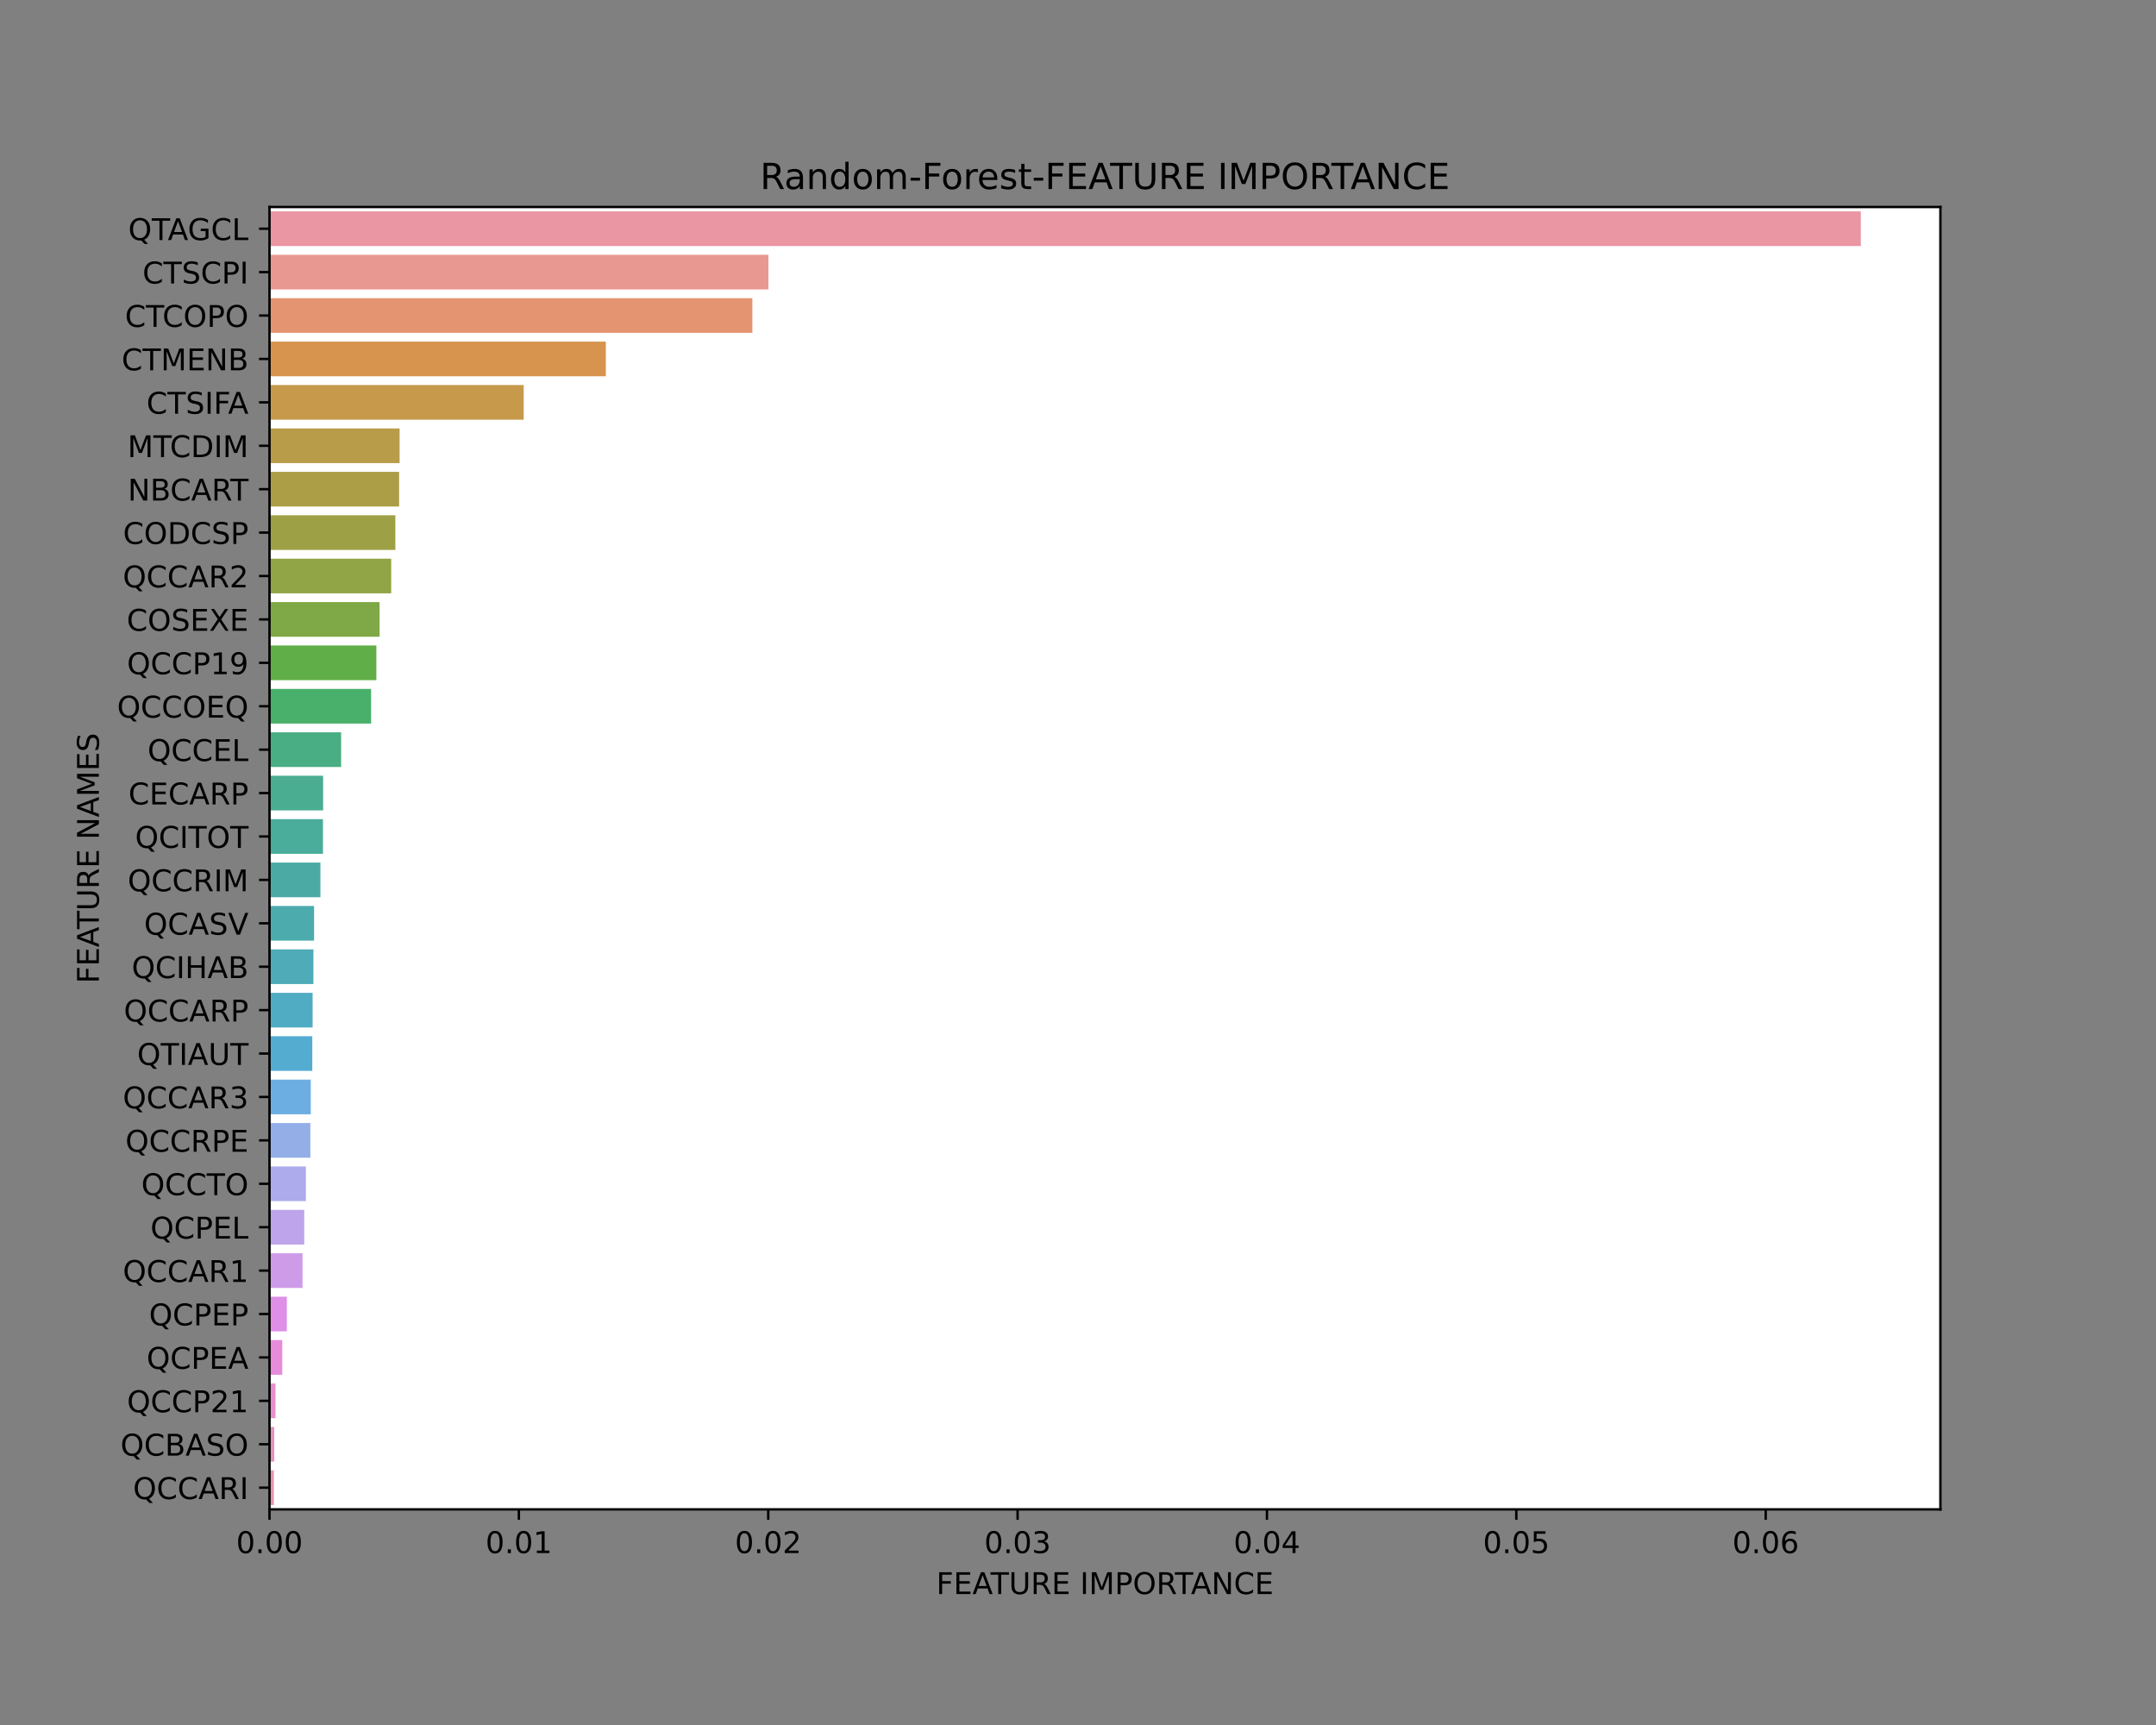 <?xml version="1.0" encoding="utf-8" standalone="no"?>
<!DOCTYPE svg PUBLIC "-//W3C//DTD SVG 1.1//EN"
  "http://www.w3.org/Graphics/SVG/1.1/DTD/svg11.dtd">
<!-- Created with matplotlib (https://matplotlib.org/) -->
<svg height="576pt" version="1.1" viewBox="0 0 720 576" width="720pt" xmlns="http://www.w3.org/2000/svg" xmlns:xlink="http://www.w3.org/1999/xlink">
 <rect x="0" y="0" width="720" height="576" fill="#808080" stroke="none"/>
 <defs>
  <style type="text/css">*{stroke-linecap:butt;stroke-linejoin:round;}</style>
 </defs>
 <g id="figure_1">
  <g id="patch_1">
   <path d="M 0 576 
L 720 576 
L 720 0 
L 0 0 
z
" style="fill:none;"/>
  </g>
  <g id="axes_1">
   <g id="patch_2">
    <path d="M 90 504 
L 648 504 
L 648 69.12 
L 90 69.12 
z
" style="fill:#ffffff;"/>
   </g>
   <g id="patch_3">
    <path clip-path="url(#pe6dbef7bce)" d="M 90 70.57 
L 621.429 70.57 
L 621.429 82.166 
L 90 82.166 
z
" style="fill:#ea96a3;"/>
   </g>
   <g id="patch_4">
    <path clip-path="url(#pe6dbef7bce)" d="M 90 85.066 
L 256.626 85.066 
L 256.626 96.662 
L 90 96.662 
z
" style="fill:#e99791;"/>
   </g>
   <g id="patch_5">
    <path clip-path="url(#pe6dbef7bce)" d="M 90 99.562 
L 251.256 99.562 
L 251.256 111.158 
L 90 111.158 
z
" style="fill:#e59471;"/>
   </g>
   <g id="patch_6">
    <path clip-path="url(#pe6dbef7bce)" d="M 90 114.058 
L 202.321 114.058 
L 202.321 125.654 
L 90 125.654 
z
" style="fill:#d7944e;"/>
   </g>
   <g id="patch_7">
    <path clip-path="url(#pe6dbef7bce)" d="M 90 128.554 
L 174.889 128.554 
L 174.889 140.15 
L 90 140.15 
z
" style="fill:#c6994b;"/>
   </g>
   <g id="patch_8">
    <path clip-path="url(#pe6dbef7bce)" d="M 90 143.05 
L 133.448 143.05 
L 133.448 154.646 
L 90 154.646 
z
" style="fill:#b89c49;"/>
   </g>
   <g id="patch_9">
    <path clip-path="url(#pe6dbef7bce)" d="M 90 157.546 
L 133.286 157.546 
L 133.286 169.142 
L 90 169.142 
z
" style="fill:#ab9e47;"/>
   </g>
   <g id="patch_10">
    <path clip-path="url(#pe6dbef7bce)" d="M 90 172.042 
L 132.028 172.042 
L 132.028 183.638 
L 90 183.638 
z
" style="fill:#9ea045;"/>
   </g>
   <g id="patch_11">
    <path clip-path="url(#pe6dbef7bce)" d="M 90 186.538 
L 130.639 186.538 
L 130.639 198.134 
L 90 198.134 
z
" style="fill:#91a446;"/>
   </g>
   <g id="patch_12">
    <path clip-path="url(#pe6dbef7bce)" d="M 90 201.034 
L 126.763 201.034 
L 126.763 212.63 
L 90 212.63 
z
" style="fill:#7fa946;"/>
   </g>
   <g id="patch_13">
    <path clip-path="url(#pe6dbef7bce)" d="M 90 215.53 
L 125.688 215.53 
L 125.688 227.126 
L 90 227.126 
z
" style="fill:#60ae47;"/>
   </g>
   <g id="patch_14">
    <path clip-path="url(#pe6dbef7bce)" d="M 90 230.026 
L 123.936 230.026 
L 123.936 241.622 
L 90 241.622 
z
" style="fill:#48b06a;"/>
   </g>
   <g id="patch_15">
    <path clip-path="url(#pe6dbef7bce)" d="M 90 244.522 
L 113.922 244.522 
L 113.922 256.118 
L 90 256.118 
z
" style="fill:#49ae83;"/>
   </g>
   <g id="patch_16">
    <path clip-path="url(#pe6dbef7bce)" d="M 90 259.018 
L 107.911 259.018 
L 107.911 270.614 
L 90 270.614 
z
" style="fill:#4aad91;"/>
   </g>
   <g id="patch_17">
    <path clip-path="url(#pe6dbef7bce)" d="M 90 273.514 
L 107.856 273.514 
L 107.856 285.11 
L 90 285.11 
z
" style="fill:#4aac9b;"/>
   </g>
   <g id="patch_18">
    <path clip-path="url(#pe6dbef7bce)" d="M 90 288.01 
L 107.002 288.01 
L 107.002 299.606 
L 90 299.606 
z
" style="fill:#4baba4;"/>
   </g>
   <g id="patch_19">
    <path clip-path="url(#pe6dbef7bce)" d="M 90 302.506 
L 104.892 302.506 
L 104.892 314.102 
L 90 314.102 
z
" style="fill:#4cabad;"/>
   </g>
   <g id="patch_20">
    <path clip-path="url(#pe6dbef7bce)" d="M 90 317.002 
L 104.663 317.002 
L 104.663 328.598 
L 90 328.598 
z
" style="fill:#4eabb7;"/>
   </g>
   <g id="patch_21">
    <path clip-path="url(#pe6dbef7bce)" d="M 90 331.498 
L 104.4 331.498 
L 104.4 343.094 
L 90 343.094 
z
" style="fill:#50acc3;"/>
   </g>
   <g id="patch_22">
    <path clip-path="url(#pe6dbef7bce)" d="M 90 345.994 
L 104.286 345.994 
L 104.286 357.59 
L 90 357.59 
z
" style="fill:#54acd1;"/>
   </g>
   <g id="patch_23">
    <path clip-path="url(#pe6dbef7bce)" d="M 90 360.49 
L 103.792 360.49 
L 103.792 372.086 
L 90 372.086 
z
" style="fill:#6daee2;"/>
   </g>
   <g id="patch_24">
    <path clip-path="url(#pe6dbef7bce)" d="M 90 374.986 
L 103.65 374.986 
L 103.65 386.582 
L 90 386.582 
z
" style="fill:#94aee8;"/>
   </g>
   <g id="patch_25">
    <path clip-path="url(#pe6dbef7bce)" d="M 90 389.482 
L 102.158 389.482 
L 102.158 401.078 
L 90 401.078 
z
" style="fill:#adabeb;"/>
   </g>
   <g id="patch_26">
    <path clip-path="url(#pe6dbef7bce)" d="M 90 403.978 
L 101.596 403.978 
L 101.596 415.574 
L 90 415.574 
z
" style="fill:#bea4ea;"/>
   </g>
   <g id="patch_27">
    <path clip-path="url(#pe6dbef7bce)" d="M 90 418.474 
L 101.03 418.474 
L 101.03 430.07 
L 90 430.07 
z
" style="fill:#ce9be9;"/>
   </g>
   <g id="patch_28">
    <path clip-path="url(#pe6dbef7bce)" d="M 90 432.97 
L 95.788 432.97 
L 95.788 444.566 
L 90 444.566 
z
" style="fill:#df8fe7;"/>
   </g>
   <g id="patch_29">
    <path clip-path="url(#pe6dbef7bce)" d="M 90 447.466 
L 94.266 447.466 
L 94.266 459.062 
L 90 459.062 
z
" style="fill:#e78bdb;"/>
   </g>
   <g id="patch_30">
    <path clip-path="url(#pe6dbef7bce)" d="M 90 461.962 
L 92.005 461.962 
L 92.005 473.558 
L 90 473.558 
z
" style="fill:#e88fcc;"/>
   </g>
   <g id="patch_31">
    <path clip-path="url(#pe6dbef7bce)" d="M 90 476.458 
L 91.59 476.458 
L 91.59 488.054 
L 90 488.054 
z
" style="fill:#e891bf;"/>
   </g>
   <g id="patch_32">
    <path clip-path="url(#pe6dbef7bce)" d="M 90 490.954 
L 91.458 490.954 
L 91.458 502.55 
L 90 502.55 
z
" style="fill:#e994b2;"/>
   </g>
   <g id="matplotlib.axis_1">
    <g id="xtick_1">
     <g id="line2d_1">
      <defs>
       <path d="M 0 0 
L 0 3.5 
" id="m259dae37c4" style="stroke:#000000;stroke-width:0.8;"/>
      </defs>
      <g>
       <use style="stroke:#000000;stroke-width:0.8;" x="90" xlink:href="#m259dae37c4" y="504"/>
      </g>
     </g>
     <g id="text_1">
      <!-- 0.00 -->
      <g transform="translate(78.867 518.598)scale(0.1 -0.1)">
       <defs>
        <path d="M 31.781 66.406 
Q 24.172 66.406 20.328 58.906 
Q 16.5 51.422 16.5 36.375 
Q 16.5 21.391 20.328 13.891 
Q 24.172 6.391 31.781 6.391 
Q 39.453 6.391 43.281 13.891 
Q 47.125 21.391 47.125 36.375 
Q 47.125 51.422 43.281 58.906 
Q 39.453 66.406 31.781 66.406 
z
M 31.781 74.219 
Q 44.047 74.219 50.516 64.516 
Q 56.984 54.828 56.984 36.375 
Q 56.984 17.969 50.516 8.266 
Q 44.047 -1.422 31.781 -1.422 
Q 19.531 -1.422 13.062 8.266 
Q 6.594 17.969 6.594 36.375 
Q 6.594 54.828 13.062 64.516 
Q 19.531 74.219 31.781 74.219 
z
" id="DejaVuSans-48"/>
        <path d="M 10.688 12.406 
L 21 12.406 
L 21 0 
L 10.688 0 
z
" id="DejaVuSans-46"/>
       </defs>
       <use xlink:href="#DejaVuSans-48"/>
       <use x="63.623" xlink:href="#DejaVuSans-46"/>
       <use x="95.41" xlink:href="#DejaVuSans-48"/>
       <use x="159.033" xlink:href="#DejaVuSans-48"/>
      </g>
     </g>
    </g>
    <g id="xtick_2">
     <g id="line2d_2">
      <g>
       <use style="stroke:#000000;stroke-width:0.8;" x="173.276" xlink:href="#m259dae37c4" y="504"/>
      </g>
     </g>
     <g id="text_2">
      <!-- 0.01 -->
      <g transform="translate(162.143 518.598)scale(0.1 -0.1)">
       <defs>
        <path d="M 12.406 8.297 
L 28.516 8.297 
L 28.516 63.922 
L 10.984 60.406 
L 10.984 69.391 
L 28.422 72.906 
L 38.281 72.906 
L 38.281 8.297 
L 54.391 8.297 
L 54.391 0 
L 12.406 0 
z
" id="DejaVuSans-49"/>
       </defs>
       <use xlink:href="#DejaVuSans-48"/>
       <use x="63.623" xlink:href="#DejaVuSans-46"/>
       <use x="95.41" xlink:href="#DejaVuSans-48"/>
       <use x="159.033" xlink:href="#DejaVuSans-49"/>
      </g>
     </g>
    </g>
    <g id="xtick_3">
     <g id="line2d_3">
      <g>
       <use style="stroke:#000000;stroke-width:0.8;" x="256.553" xlink:href="#m259dae37c4" y="504"/>
      </g>
     </g>
     <g id="text_3">
      <!-- 0.02 -->
      <g transform="translate(245.42 518.598)scale(0.1 -0.1)">
       <defs>
        <path d="M 19.188 8.297 
L 53.609 8.297 
L 53.609 0 
L 7.328 0 
L 7.328 8.297 
Q 12.938 14.109 22.625 23.891 
Q 32.328 33.688 34.812 36.531 
Q 39.547 41.844 41.422 45.531 
Q 43.312 49.219 43.312 52.781 
Q 43.312 58.594 39.234 62.25 
Q 35.156 65.922 28.609 65.922 
Q 23.969 65.922 18.812 64.312 
Q 13.672 62.703 7.812 59.422 
L 7.812 69.391 
Q 13.766 71.781 18.938 73 
Q 24.125 74.219 28.422 74.219 
Q 39.75 74.219 46.484 68.547 
Q 53.219 62.891 53.219 53.422 
Q 53.219 48.922 51.531 44.891 
Q 49.859 40.875 45.406 35.406 
Q 44.188 33.984 37.641 27.219 
Q 31.109 20.453 19.188 8.297 
z
" id="DejaVuSans-50"/>
       </defs>
       <use xlink:href="#DejaVuSans-48"/>
       <use x="63.623" xlink:href="#DejaVuSans-46"/>
       <use x="95.41" xlink:href="#DejaVuSans-48"/>
       <use x="159.033" xlink:href="#DejaVuSans-50"/>
      </g>
     </g>
    </g>
    <g id="xtick_4">
     <g id="line2d_4">
      <g>
       <use style="stroke:#000000;stroke-width:0.8;" x="339.829" xlink:href="#m259dae37c4" y="504"/>
      </g>
     </g>
     <g id="text_4">
      <!-- 0.03 -->
      <g transform="translate(328.696 518.598)scale(0.1 -0.1)">
       <defs>
        <path d="M 40.578 39.312 
Q 47.656 37.797 51.625 33 
Q 55.609 28.219 55.609 21.188 
Q 55.609 10.406 48.188 4.484 
Q 40.766 -1.422 27.094 -1.422 
Q 22.516 -1.422 17.656 -0.516 
Q 12.797 0.391 7.625 2.203 
L 7.625 11.719 
Q 11.719 9.328 16.594 8.109 
Q 21.484 6.891 26.812 6.891 
Q 36.078 6.891 40.938 10.547 
Q 45.797 14.203 45.797 21.188 
Q 45.797 27.641 41.281 31.266 
Q 36.766 34.906 28.719 34.906 
L 20.219 34.906 
L 20.219 43.016 
L 29.109 43.016 
Q 36.375 43.016 40.234 45.922 
Q 44.094 48.828 44.094 54.297 
Q 44.094 59.906 40.109 62.906 
Q 36.141 65.922 28.719 65.922 
Q 24.656 65.922 20.016 65.031 
Q 15.375 64.156 9.812 62.312 
L 9.812 71.094 
Q 15.438 72.656 20.344 73.438 
Q 25.25 74.219 29.594 74.219 
Q 40.828 74.219 47.359 69.109 
Q 53.906 64.016 53.906 55.328 
Q 53.906 49.266 50.438 45.094 
Q 46.969 40.922 40.578 39.312 
z
" id="DejaVuSans-51"/>
       </defs>
       <use xlink:href="#DejaVuSans-48"/>
       <use x="63.623" xlink:href="#DejaVuSans-46"/>
       <use x="95.41" xlink:href="#DejaVuSans-48"/>
       <use x="159.033" xlink:href="#DejaVuSans-51"/>
      </g>
     </g>
    </g>
    <g id="xtick_5">
     <g id="line2d_5">
      <g>
       <use style="stroke:#000000;stroke-width:0.8;" x="423.105" xlink:href="#m259dae37c4" y="504"/>
      </g>
     </g>
     <g id="text_5">
      <!-- 0.04 -->
      <g transform="translate(411.972 518.598)scale(0.1 -0.1)">
       <defs>
        <path d="M 37.797 64.312 
L 12.891 25.391 
L 37.797 25.391 
z
M 35.203 72.906 
L 47.609 72.906 
L 47.609 25.391 
L 58.016 25.391 
L 58.016 17.188 
L 47.609 17.188 
L 47.609 0 
L 37.797 0 
L 37.797 17.188 
L 4.891 17.188 
L 4.891 26.703 
z
" id="DejaVuSans-52"/>
       </defs>
       <use xlink:href="#DejaVuSans-48"/>
       <use x="63.623" xlink:href="#DejaVuSans-46"/>
       <use x="95.41" xlink:href="#DejaVuSans-48"/>
       <use x="159.033" xlink:href="#DejaVuSans-52"/>
      </g>
     </g>
    </g>
    <g id="xtick_6">
     <g id="line2d_6">
      <g>
       <use style="stroke:#000000;stroke-width:0.8;" x="506.381" xlink:href="#m259dae37c4" y="504"/>
      </g>
     </g>
     <g id="text_6">
      <!-- 0.05 -->
      <g transform="translate(495.249 518.598)scale(0.1 -0.1)">
       <defs>
        <path d="M 10.797 72.906 
L 49.516 72.906 
L 49.516 64.594 
L 19.828 64.594 
L 19.828 46.734 
Q 21.969 47.469 24.109 47.828 
Q 26.266 48.188 28.422 48.188 
Q 40.625 48.188 47.75 41.5 
Q 54.891 34.812 54.891 23.391 
Q 54.891 11.625 47.562 5.094 
Q 40.234 -1.422 26.906 -1.422 
Q 22.312 -1.422 17.547 -0.641 
Q 12.797 0.141 7.719 1.703 
L 7.719 11.625 
Q 12.109 9.234 16.797 8.062 
Q 21.484 6.891 26.703 6.891 
Q 35.156 6.891 40.078 11.328 
Q 45.016 15.766 45.016 23.391 
Q 45.016 31 40.078 35.438 
Q 35.156 39.891 26.703 39.891 
Q 22.75 39.891 18.812 39.016 
Q 14.891 38.141 10.797 36.281 
z
" id="DejaVuSans-53"/>
       </defs>
       <use xlink:href="#DejaVuSans-48"/>
       <use x="63.623" xlink:href="#DejaVuSans-46"/>
       <use x="95.41" xlink:href="#DejaVuSans-48"/>
       <use x="159.033" xlink:href="#DejaVuSans-53"/>
      </g>
     </g>
    </g>
    <g id="xtick_7">
     <g id="line2d_7">
      <g>
       <use style="stroke:#000000;stroke-width:0.8;" x="589.658" xlink:href="#m259dae37c4" y="504"/>
      </g>
     </g>
     <g id="text_7">
      <!-- 0.06 -->
      <g transform="translate(578.525 518.598)scale(0.1 -0.1)">
       <defs>
        <path d="M 33.016 40.375 
Q 26.375 40.375 22.484 35.828 
Q 18.609 31.297 18.609 23.391 
Q 18.609 15.531 22.484 10.953 
Q 26.375 6.391 33.016 6.391 
Q 39.656 6.391 43.531 10.953 
Q 47.406 15.531 47.406 23.391 
Q 47.406 31.297 43.531 35.828 
Q 39.656 40.375 33.016 40.375 
z
M 52.594 71.297 
L 52.594 62.312 
Q 48.875 64.062 45.094 64.984 
Q 41.312 65.922 37.594 65.922 
Q 27.828 65.922 22.672 59.328 
Q 17.531 52.734 16.797 39.406 
Q 19.672 43.656 24.016 45.922 
Q 28.375 48.188 33.594 48.188 
Q 44.578 48.188 50.953 41.516 
Q 57.328 34.859 57.328 23.391 
Q 57.328 12.156 50.688 5.359 
Q 44.047 -1.422 33.016 -1.422 
Q 20.359 -1.422 13.672 8.266 
Q 6.984 17.969 6.984 36.375 
Q 6.984 53.656 15.188 63.938 
Q 23.391 74.219 37.203 74.219 
Q 40.922 74.219 44.703 73.484 
Q 48.484 72.75 52.594 71.297 
z
" id="DejaVuSans-54"/>
       </defs>
       <use xlink:href="#DejaVuSans-48"/>
       <use x="63.623" xlink:href="#DejaVuSans-46"/>
       <use x="95.41" xlink:href="#DejaVuSans-48"/>
       <use x="159.033" xlink:href="#DejaVuSans-54"/>
      </g>
     </g>
    </g>
    <g id="text_8">
     <!-- FEATURE IMPORTANCE -->
     <g transform="translate(312.666 532.277)scale(0.1 -0.1)">
      <defs>
       <path d="M 9.812 72.906 
L 51.703 72.906 
L 51.703 64.594 
L 19.672 64.594 
L 19.672 43.109 
L 48.578 43.109 
L 48.578 34.812 
L 19.672 34.812 
L 19.672 0 
L 9.812 0 
z
" id="DejaVuSans-70"/>
       <path d="M 9.812 72.906 
L 55.906 72.906 
L 55.906 64.594 
L 19.672 64.594 
L 19.672 43.016 
L 54.391 43.016 
L 54.391 34.719 
L 19.672 34.719 
L 19.672 8.297 
L 56.781 8.297 
L 56.781 0 
L 9.812 0 
z
" id="DejaVuSans-69"/>
       <path d="M 34.188 63.188 
L 20.797 26.906 
L 47.609 26.906 
z
M 28.609 72.906 
L 39.797 72.906 
L 67.578 0 
L 57.328 0 
L 50.688 18.703 
L 17.828 18.703 
L 11.188 0 
L 0.781 0 
z
" id="DejaVuSans-65"/>
       <path d="M -0.297 72.906 
L 61.375 72.906 
L 61.375 64.594 
L 35.5 64.594 
L 35.5 0 
L 25.594 0 
L 25.594 64.594 
L -0.297 64.594 
z
" id="DejaVuSans-84"/>
       <path d="M 8.688 72.906 
L 18.609 72.906 
L 18.609 28.609 
Q 18.609 16.891 22.844 11.734 
Q 27.094 6.594 36.625 6.594 
Q 46.094 6.594 50.344 11.734 
Q 54.594 16.891 54.594 28.609 
L 54.594 72.906 
L 64.5 72.906 
L 64.5 27.391 
Q 64.5 13.141 57.438 5.859 
Q 50.391 -1.422 36.625 -1.422 
Q 22.797 -1.422 15.734 5.859 
Q 8.688 13.141 8.688 27.391 
z
" id="DejaVuSans-85"/>
       <path d="M 44.391 34.188 
Q 47.562 33.109 50.562 29.594 
Q 53.562 26.078 56.594 19.922 
L 66.609 0 
L 56 0 
L 46.688 18.703 
Q 43.062 26.031 39.672 28.422 
Q 36.281 30.812 30.422 30.812 
L 19.672 30.812 
L 19.672 0 
L 9.812 0 
L 9.812 72.906 
L 32.078 72.906 
Q 44.578 72.906 50.734 67.672 
Q 56.891 62.453 56.891 51.906 
Q 56.891 45.016 53.688 40.469 
Q 50.484 35.938 44.391 34.188 
z
M 19.672 64.797 
L 19.672 38.922 
L 32.078 38.922 
Q 39.203 38.922 42.844 42.219 
Q 46.484 45.516 46.484 51.906 
Q 46.484 58.297 42.844 61.547 
Q 39.203 64.797 32.078 64.797 
z
" id="DejaVuSans-82"/>
       <path id="DejaVuSans-32"/>
       <path d="M 9.812 72.906 
L 19.672 72.906 
L 19.672 0 
L 9.812 0 
z
" id="DejaVuSans-73"/>
       <path d="M 9.812 72.906 
L 24.516 72.906 
L 43.109 23.297 
L 61.812 72.906 
L 76.516 72.906 
L 76.516 0 
L 66.891 0 
L 66.891 64.016 
L 48.094 14.016 
L 38.188 14.016 
L 19.391 64.016 
L 19.391 0 
L 9.812 0 
z
" id="DejaVuSans-77"/>
       <path d="M 19.672 64.797 
L 19.672 37.406 
L 32.078 37.406 
Q 38.969 37.406 42.719 40.969 
Q 46.484 44.531 46.484 51.125 
Q 46.484 57.672 42.719 61.234 
Q 38.969 64.797 32.078 64.797 
z
M 9.812 72.906 
L 32.078 72.906 
Q 44.344 72.906 50.609 67.359 
Q 56.891 61.812 56.891 51.125 
Q 56.891 40.328 50.609 34.812 
Q 44.344 29.297 32.078 29.297 
L 19.672 29.297 
L 19.672 0 
L 9.812 0 
z
" id="DejaVuSans-80"/>
       <path d="M 39.406 66.219 
Q 28.656 66.219 22.328 58.203 
Q 16.016 50.203 16.016 36.375 
Q 16.016 22.609 22.328 14.594 
Q 28.656 6.594 39.406 6.594 
Q 50.141 6.594 56.422 14.594 
Q 62.703 22.609 62.703 36.375 
Q 62.703 50.203 56.422 58.203 
Q 50.141 66.219 39.406 66.219 
z
M 39.406 74.219 
Q 54.734 74.219 63.906 63.938 
Q 73.094 53.656 73.094 36.375 
Q 73.094 19.141 63.906 8.859 
Q 54.734 -1.422 39.406 -1.422 
Q 24.031 -1.422 14.812 8.828 
Q 5.609 19.094 5.609 36.375 
Q 5.609 53.656 14.812 63.938 
Q 24.031 74.219 39.406 74.219 
z
" id="DejaVuSans-79"/>
       <path d="M 9.812 72.906 
L 23.094 72.906 
L 55.422 11.922 
L 55.422 72.906 
L 64.984 72.906 
L 64.984 0 
L 51.703 0 
L 19.391 60.984 
L 19.391 0 
L 9.812 0 
z
" id="DejaVuSans-78"/>
       <path d="M 64.406 67.281 
L 64.406 56.891 
Q 59.422 61.531 53.781 63.812 
Q 48.141 66.109 41.797 66.109 
Q 29.297 66.109 22.656 58.469 
Q 16.016 50.828 16.016 36.375 
Q 16.016 21.969 22.656 14.328 
Q 29.297 6.688 41.797 6.688 
Q 48.141 6.688 53.781 8.984 
Q 59.422 11.281 64.406 15.922 
L 64.406 5.609 
Q 59.234 2.094 53.438 0.328 
Q 47.656 -1.422 41.219 -1.422 
Q 24.656 -1.422 15.125 8.703 
Q 5.609 18.844 5.609 36.375 
Q 5.609 53.953 15.125 64.078 
Q 24.656 74.219 41.219 74.219 
Q 47.75 74.219 53.531 72.484 
Q 59.328 70.75 64.406 67.281 
z
" id="DejaVuSans-67"/>
      </defs>
      <use xlink:href="#DejaVuSans-70"/>
      <use x="57.52" xlink:href="#DejaVuSans-69"/>
      <use x="120.703" xlink:href="#DejaVuSans-65"/>
      <use x="181.361" xlink:href="#DejaVuSans-84"/>
      <use x="242.445" xlink:href="#DejaVuSans-85"/>
      <use x="315.639" xlink:href="#DejaVuSans-82"/>
      <use x="385.121" xlink:href="#DejaVuSans-69"/>
      <use x="448.305" xlink:href="#DejaVuSans-32"/>
      <use x="480.092" xlink:href="#DejaVuSans-73"/>
      <use x="509.584" xlink:href="#DejaVuSans-77"/>
      <use x="595.863" xlink:href="#DejaVuSans-80"/>
      <use x="656.166" xlink:href="#DejaVuSans-79"/>
      <use x="734.877" xlink:href="#DejaVuSans-82"/>
      <use x="797.109" xlink:href="#DejaVuSans-84"/>
      <use x="850.443" xlink:href="#DejaVuSans-65"/>
      <use x="918.852" xlink:href="#DejaVuSans-78"/>
      <use x="993.656" xlink:href="#DejaVuSans-67"/>
      <use x="1063.48" xlink:href="#DejaVuSans-69"/>
     </g>
    </g>
   </g>
   <g id="matplotlib.axis_2">
    <g id="ytick_1">
     <g id="line2d_8">
      <defs>
       <path d="M 0 0 
L -3.5 0 
" id="m1757e98c87" style="stroke:#000000;stroke-width:0.8;"/>
      </defs>
      <g>
       <use style="stroke:#000000;stroke-width:0.8;" x="90" xlink:href="#m1757e98c87" y="76.368"/>
      </g>
     </g>
     <g id="text_9">
      <!-- QTAGCL -->
      <g transform="translate(42.827 80.167)scale(0.1 -0.1)">
       <defs>
        <path d="M 39.406 66.219 
Q 28.656 66.219 22.328 58.203 
Q 16.016 50.203 16.016 36.375 
Q 16.016 22.609 22.328 14.594 
Q 28.656 6.594 39.406 6.594 
Q 50.141 6.594 56.422 14.594 
Q 62.703 22.609 62.703 36.375 
Q 62.703 50.203 56.422 58.203 
Q 50.141 66.219 39.406 66.219 
z
M 53.219 1.312 
L 66.219 -12.891 
L 54.297 -12.891 
L 43.5 -1.219 
Q 41.891 -1.312 41.031 -1.359 
Q 40.188 -1.422 39.406 -1.422 
Q 24.031 -1.422 14.812 8.859 
Q 5.609 19.141 5.609 36.375 
Q 5.609 53.656 14.812 63.938 
Q 24.031 74.219 39.406 74.219 
Q 54.734 74.219 63.906 63.938 
Q 73.094 53.656 73.094 36.375 
Q 73.094 23.688 67.984 14.641 
Q 62.891 5.609 53.219 1.312 
z
" id="DejaVuSans-81"/>
        <path d="M 59.516 10.406 
L 59.516 29.984 
L 43.406 29.984 
L 43.406 38.094 
L 69.281 38.094 
L 69.281 6.781 
Q 63.578 2.734 56.688 0.656 
Q 49.812 -1.422 42 -1.422 
Q 24.906 -1.422 15.25 8.562 
Q 5.609 18.562 5.609 36.375 
Q 5.609 54.25 15.25 64.234 
Q 24.906 74.219 42 74.219 
Q 49.125 74.219 55.547 72.453 
Q 61.969 70.703 67.391 67.281 
L 67.391 56.781 
Q 61.922 61.422 55.766 63.766 
Q 49.609 66.109 42.828 66.109 
Q 29.438 66.109 22.719 58.641 
Q 16.016 51.172 16.016 36.375 
Q 16.016 21.625 22.719 14.156 
Q 29.438 6.688 42.828 6.688 
Q 48.047 6.688 52.141 7.594 
Q 56.25 8.5 59.516 10.406 
z
" id="DejaVuSans-71"/>
        <path d="M 9.812 72.906 
L 19.672 72.906 
L 19.672 8.297 
L 55.172 8.297 
L 55.172 0 
L 9.812 0 
z
" id="DejaVuSans-76"/>
       </defs>
       <use xlink:href="#DejaVuSans-81"/>
       <use x="78.711" xlink:href="#DejaVuSans-84"/>
       <use x="132.045" xlink:href="#DejaVuSans-65"/>
       <use x="198.703" xlink:href="#DejaVuSans-71"/>
       <use x="276.193" xlink:href="#DejaVuSans-67"/>
       <use x="346.018" xlink:href="#DejaVuSans-76"/>
      </g>
     </g>
    </g>
    <g id="ytick_2">
     <g id="line2d_9">
      <g>
       <use style="stroke:#000000;stroke-width:0.8;" x="90" xlink:href="#m1757e98c87" y="90.864"/>
      </g>
     </g>
     <g id="text_10">
      <!-- CTSCPI -->
      <g transform="translate(47.598 94.663)scale(0.1 -0.1)">
       <defs>
        <path d="M 53.516 70.516 
L 53.516 60.891 
Q 47.906 63.578 42.922 64.891 
Q 37.938 66.219 33.297 66.219 
Q 25.25 66.219 20.875 63.094 
Q 16.5 59.969 16.5 54.203 
Q 16.5 49.359 19.406 46.891 
Q 22.312 44.438 30.422 42.922 
L 36.375 41.703 
Q 47.406 39.594 52.656 34.297 
Q 57.906 29 57.906 20.125 
Q 57.906 9.516 50.797 4.047 
Q 43.703 -1.422 29.984 -1.422 
Q 24.812 -1.422 18.969 -0.25 
Q 13.141 0.922 6.891 3.219 
L 6.891 13.375 
Q 12.891 10.016 18.656 8.297 
Q 24.422 6.594 29.984 6.594 
Q 38.422 6.594 43.016 9.906 
Q 47.609 13.234 47.609 19.391 
Q 47.609 24.75 44.312 27.781 
Q 41.016 30.812 33.5 32.328 
L 27.484 33.5 
Q 16.453 35.688 11.516 40.375 
Q 6.594 45.062 6.594 53.422 
Q 6.594 63.094 13.406 68.656 
Q 20.219 74.219 32.172 74.219 
Q 37.312 74.219 42.625 73.281 
Q 47.953 72.359 53.516 70.516 
z
" id="DejaVuSans-83"/>
       </defs>
       <use xlink:href="#DejaVuSans-67"/>
       <use x="69.824" xlink:href="#DejaVuSans-84"/>
       <use x="130.908" xlink:href="#DejaVuSans-83"/>
       <use x="194.385" xlink:href="#DejaVuSans-67"/>
       <use x="264.209" xlink:href="#DejaVuSans-80"/>
       <use x="324.512" xlink:href="#DejaVuSans-73"/>
      </g>
     </g>
    </g>
    <g id="ytick_3">
     <g id="line2d_10">
      <g>
       <use style="stroke:#000000;stroke-width:0.8;" x="90" xlink:href="#m1757e98c87" y="105.36"/>
      </g>
     </g>
     <g id="text_11">
      <!-- CTCOPO -->
      <g transform="translate(41.741 109.159)scale(0.1 -0.1)">
       <use xlink:href="#DejaVuSans-67"/>
       <use x="69.824" xlink:href="#DejaVuSans-84"/>
       <use x="125.033" xlink:href="#DejaVuSans-67"/>
       <use x="194.857" xlink:href="#DejaVuSans-79"/>
       <use x="273.568" xlink:href="#DejaVuSans-80"/>
       <use x="333.871" xlink:href="#DejaVuSans-79"/>
      </g>
     </g>
    </g>
    <g id="ytick_4">
     <g id="line2d_11">
      <g>
       <use style="stroke:#000000;stroke-width:0.8;" x="90" xlink:href="#m1757e98c87" y="119.856"/>
      </g>
     </g>
     <g id="text_12">
      <!-- CTMENB -->
      <g transform="translate(40.62 123.655)scale(0.1 -0.1)">
       <defs>
        <path d="M 19.672 34.812 
L 19.672 8.109 
L 35.5 8.109 
Q 43.453 8.109 47.281 11.406 
Q 51.125 14.703 51.125 21.484 
Q 51.125 28.328 47.281 31.562 
Q 43.453 34.812 35.5 34.812 
z
M 19.672 64.797 
L 19.672 42.828 
L 34.281 42.828 
Q 41.5 42.828 45.031 45.531 
Q 48.578 48.25 48.578 53.812 
Q 48.578 59.328 45.031 62.062 
Q 41.5 64.797 34.281 64.797 
z
M 9.812 72.906 
L 35.016 72.906 
Q 46.297 72.906 52.391 68.219 
Q 58.5 63.531 58.5 54.891 
Q 58.5 48.188 55.375 44.234 
Q 52.25 40.281 46.188 39.312 
Q 53.469 37.75 57.5 32.781 
Q 61.531 27.828 61.531 20.406 
Q 61.531 10.641 54.891 5.312 
Q 48.25 0 35.984 0 
L 9.812 0 
z
" id="DejaVuSans-66"/>
       </defs>
       <use xlink:href="#DejaVuSans-67"/>
       <use x="69.824" xlink:href="#DejaVuSans-84"/>
       <use x="130.908" xlink:href="#DejaVuSans-77"/>
       <use x="217.188" xlink:href="#DejaVuSans-69"/>
       <use x="280.371" xlink:href="#DejaVuSans-78"/>
       <use x="355.176" xlink:href="#DejaVuSans-66"/>
      </g>
     </g>
    </g>
    <g id="ytick_5">
     <g id="line2d_12">
      <g>
       <use style="stroke:#000000;stroke-width:0.8;" x="90" xlink:href="#m1757e98c87" y="134.352"/>
      </g>
     </g>
     <g id="text_13">
      <!-- CTSIFA -->
      <g transform="translate(48.931 138.151)scale(0.1 -0.1)">
       <use xlink:href="#DejaVuSans-67"/>
       <use x="69.824" xlink:href="#DejaVuSans-84"/>
       <use x="130.908" xlink:href="#DejaVuSans-83"/>
       <use x="194.385" xlink:href="#DejaVuSans-73"/>
       <use x="223.877" xlink:href="#DejaVuSans-70"/>
       <use x="272.271" xlink:href="#DejaVuSans-65"/>
      </g>
     </g>
    </g>
    <g id="ytick_6">
     <g id="line2d_13">
      <g>
       <use style="stroke:#000000;stroke-width:0.8;" x="90" xlink:href="#m1757e98c87" y="148.848"/>
      </g>
     </g>
     <g id="text_14">
      <!-- MTCDIM -->
      <g transform="translate(42.591 152.647)scale(0.1 -0.1)">
       <defs>
        <path d="M 19.672 64.797 
L 19.672 8.109 
L 31.594 8.109 
Q 46.688 8.109 53.688 14.938 
Q 60.688 21.781 60.688 36.531 
Q 60.688 51.172 53.688 57.984 
Q 46.688 64.797 31.594 64.797 
z
M 9.812 72.906 
L 30.078 72.906 
Q 51.266 72.906 61.172 64.094 
Q 71.094 55.281 71.094 36.531 
Q 71.094 17.672 61.125 8.828 
Q 51.172 0 30.078 0 
L 9.812 0 
z
" id="DejaVuSans-68"/>
       </defs>
       <use xlink:href="#DejaVuSans-77"/>
       <use x="86.279" xlink:href="#DejaVuSans-84"/>
       <use x="141.488" xlink:href="#DejaVuSans-67"/>
       <use x="211.312" xlink:href="#DejaVuSans-68"/>
       <use x="288.314" xlink:href="#DejaVuSans-73"/>
       <use x="317.807" xlink:href="#DejaVuSans-77"/>
      </g>
     </g>
    </g>
    <g id="ytick_7">
     <g id="line2d_14">
      <g>
       <use style="stroke:#000000;stroke-width:0.8;" x="90" xlink:href="#m1757e98c87" y="163.344"/>
      </g>
     </g>
     <g id="text_15">
      <!-- NBCART -->
      <g transform="translate(42.678 167.143)scale(0.1 -0.1)">
       <use xlink:href="#DejaVuSans-78"/>
       <use x="74.805" xlink:href="#DejaVuSans-66"/>
       <use x="141.658" xlink:href="#DejaVuSans-67"/>
       <use x="211.482" xlink:href="#DejaVuSans-65"/>
       <use x="279.891" xlink:href="#DejaVuSans-82"/>
       <use x="342.123" xlink:href="#DejaVuSans-84"/>
      </g>
     </g>
    </g>
    <g id="ytick_8">
     <g id="line2d_15">
      <g>
       <use style="stroke:#000000;stroke-width:0.8;" x="90" xlink:href="#m1757e98c87" y="177.84"/>
      </g>
     </g>
     <g id="text_16">
      <!-- CODCSP -->
      <g transform="translate(41.084 181.639)scale(0.1 -0.1)">
       <use xlink:href="#DejaVuSans-67"/>
       <use x="69.824" xlink:href="#DejaVuSans-79"/>
       <use x="148.535" xlink:href="#DejaVuSans-68"/>
       <use x="225.537" xlink:href="#DejaVuSans-67"/>
       <use x="295.361" xlink:href="#DejaVuSans-83"/>
       <use x="358.838" xlink:href="#DejaVuSans-80"/>
      </g>
     </g>
    </g>
    <g id="ytick_9">
     <g id="line2d_16">
      <g>
       <use style="stroke:#000000;stroke-width:0.8;" x="90" xlink:href="#m1757e98c87" y="192.336"/>
      </g>
     </g>
     <g id="text_17">
      <!-- QCCAR2 -->
      <g transform="translate(41.011 196.135)scale(0.1 -0.1)">
       <use xlink:href="#DejaVuSans-81"/>
       <use x="78.711" xlink:href="#DejaVuSans-67"/>
       <use x="148.535" xlink:href="#DejaVuSans-67"/>
       <use x="218.359" xlink:href="#DejaVuSans-65"/>
       <use x="286.768" xlink:href="#DejaVuSans-82"/>
       <use x="356.25" xlink:href="#DejaVuSans-50"/>
      </g>
     </g>
    </g>
    <g id="ytick_10">
     <g id="line2d_17">
      <g>
       <use style="stroke:#000000;stroke-width:0.8;" x="90" xlink:href="#m1757e98c87" y="206.832"/>
      </g>
     </g>
     <g id="text_18">
      <!-- COSEXE -->
      <g transform="translate(42.309 210.631)scale(0.1 -0.1)">
       <defs>
        <path d="M 6.297 72.906 
L 16.891 72.906 
L 35.016 45.797 
L 53.219 72.906 
L 63.812 72.906 
L 40.375 37.891 
L 65.375 0 
L 54.781 0 
L 34.281 31 
L 13.625 0 
L 2.984 0 
L 29 38.922 
z
" id="DejaVuSans-88"/>
       </defs>
       <use xlink:href="#DejaVuSans-67"/>
       <use x="69.824" xlink:href="#DejaVuSans-79"/>
       <use x="148.535" xlink:href="#DejaVuSans-83"/>
       <use x="212.012" xlink:href="#DejaVuSans-69"/>
       <use x="275.195" xlink:href="#DejaVuSans-88"/>
       <use x="343.701" xlink:href="#DejaVuSans-69"/>
      </g>
     </g>
    </g>
    <g id="ytick_11">
     <g id="line2d_18">
      <g>
       <use style="stroke:#000000;stroke-width:0.8;" x="90" xlink:href="#m1757e98c87" y="221.328"/>
      </g>
     </g>
     <g id="text_19">
      <!-- QCCP19 -->
      <g transform="translate(42.408 225.127)scale(0.1 -0.1)">
       <defs>
        <path d="M 10.984 1.516 
L 10.984 10.5 
Q 14.703 8.734 18.5 7.812 
Q 22.312 6.891 25.984 6.891 
Q 35.75 6.891 40.891 13.453 
Q 46.047 20.016 46.781 33.406 
Q 43.953 29.203 39.594 26.953 
Q 35.25 24.703 29.984 24.703 
Q 19.047 24.703 12.672 31.312 
Q 6.297 37.938 6.297 49.422 
Q 6.297 60.641 12.938 67.422 
Q 19.578 74.219 30.609 74.219 
Q 43.266 74.219 49.922 64.516 
Q 56.594 54.828 56.594 36.375 
Q 56.594 19.141 48.406 8.859 
Q 40.234 -1.422 26.422 -1.422 
Q 22.703 -1.422 18.891 -0.688 
Q 15.094 0.047 10.984 1.516 
z
M 30.609 32.422 
Q 37.25 32.422 41.125 36.953 
Q 45.016 41.5 45.016 49.422 
Q 45.016 57.281 41.125 61.844 
Q 37.25 66.406 30.609 66.406 
Q 23.969 66.406 20.094 61.844 
Q 16.219 57.281 16.219 49.422 
Q 16.219 41.5 20.094 36.953 
Q 23.969 32.422 30.609 32.422 
z
" id="DejaVuSans-57"/>
       </defs>
       <use xlink:href="#DejaVuSans-81"/>
       <use x="78.711" xlink:href="#DejaVuSans-67"/>
       <use x="148.535" xlink:href="#DejaVuSans-67"/>
       <use x="218.359" xlink:href="#DejaVuSans-80"/>
       <use x="278.662" xlink:href="#DejaVuSans-49"/>
       <use x="342.285" xlink:href="#DejaVuSans-57"/>
      </g>
     </g>
    </g>
    <g id="ytick_12">
     <g id="line2d_19">
      <g>
       <use style="stroke:#000000;stroke-width:0.8;" x="90" xlink:href="#m1757e98c87" y="235.824"/>
      </g>
     </g>
     <g id="text_20">
      <!-- QCCOEQ -->
      <g transform="translate(39.1 239.623)scale(0.1 -0.1)">
       <use xlink:href="#DejaVuSans-81"/>
       <use x="78.711" xlink:href="#DejaVuSans-67"/>
       <use x="148.535" xlink:href="#DejaVuSans-67"/>
       <use x="218.359" xlink:href="#DejaVuSans-79"/>
       <use x="297.07" xlink:href="#DejaVuSans-69"/>
       <use x="360.254" xlink:href="#DejaVuSans-81"/>
      </g>
     </g>
    </g>
    <g id="ytick_13">
     <g id="line2d_20">
      <g>
       <use style="stroke:#000000;stroke-width:0.8;" x="90" xlink:href="#m1757e98c87" y="250.32"/>
      </g>
     </g>
     <g id="text_21">
      <!-- QCCEL -->
      <g transform="translate(49.272 254.119)scale(0.1 -0.1)">
       <use xlink:href="#DejaVuSans-81"/>
       <use x="78.711" xlink:href="#DejaVuSans-67"/>
       <use x="148.535" xlink:href="#DejaVuSans-67"/>
       <use x="218.359" xlink:href="#DejaVuSans-69"/>
       <use x="281.543" xlink:href="#DejaVuSans-76"/>
      </g>
     </g>
    </g>
    <g id="ytick_14">
     <g id="line2d_21">
      <g>
       <use style="stroke:#000000;stroke-width:0.8;" x="90" xlink:href="#m1757e98c87" y="264.816"/>
      </g>
     </g>
     <g id="text_22">
      <!-- CECARP -->
      <g transform="translate(42.897 268.615)scale(0.1 -0.1)">
       <use xlink:href="#DejaVuSans-67"/>
       <use x="69.824" xlink:href="#DejaVuSans-69"/>
       <use x="133.008" xlink:href="#DejaVuSans-67"/>
       <use x="202.832" xlink:href="#DejaVuSans-65"/>
       <use x="271.24" xlink:href="#DejaVuSans-82"/>
       <use x="340.723" xlink:href="#DejaVuSans-80"/>
      </g>
     </g>
    </g>
    <g id="ytick_15">
     <g id="line2d_22">
      <g>
       <use style="stroke:#000000;stroke-width:0.8;" x="90" xlink:href="#m1757e98c87" y="279.312"/>
      </g>
     </g>
     <g id="text_23">
      <!-- QCITOT -->
      <g transform="translate(45.108 283.111)scale(0.1 -0.1)">
       <use xlink:href="#DejaVuSans-81"/>
       <use x="78.711" xlink:href="#DejaVuSans-67"/>
       <use x="148.535" xlink:href="#DejaVuSans-73"/>
       <use x="178.027" xlink:href="#DejaVuSans-84"/>
       <use x="239.111" xlink:href="#DejaVuSans-79"/>
       <use x="317.822" xlink:href="#DejaVuSans-84"/>
      </g>
     </g>
    </g>
    <g id="ytick_16">
     <g id="line2d_23">
      <g>
       <use style="stroke:#000000;stroke-width:0.8;" x="90" xlink:href="#m1757e98c87" y="293.808"/>
      </g>
     </g>
     <g id="text_24">
      <!-- QCCRIM -->
      <g transform="translate(42.636 297.607)scale(0.1 -0.1)">
       <use xlink:href="#DejaVuSans-81"/>
       <use x="78.711" xlink:href="#DejaVuSans-67"/>
       <use x="148.535" xlink:href="#DejaVuSans-67"/>
       <use x="218.359" xlink:href="#DejaVuSans-82"/>
       <use x="287.842" xlink:href="#DejaVuSans-73"/>
       <use x="317.334" xlink:href="#DejaVuSans-77"/>
      </g>
     </g>
    </g>
    <g id="ytick_17">
     <g id="line2d_24">
      <g>
       <use style="stroke:#000000;stroke-width:0.8;" x="90" xlink:href="#m1757e98c87" y="308.304"/>
      </g>
     </g>
     <g id="text_25">
      <!-- QCASV -->
      <g transform="translate(48.116 312.103)scale(0.1 -0.1)">
       <defs>
        <path d="M 28.609 0 
L 0.781 72.906 
L 11.078 72.906 
L 34.188 11.531 
L 57.328 72.906 
L 67.578 72.906 
L 39.797 0 
z
" id="DejaVuSans-86"/>
       </defs>
       <use xlink:href="#DejaVuSans-81"/>
       <use x="78.711" xlink:href="#DejaVuSans-67"/>
       <use x="148.535" xlink:href="#DejaVuSans-65"/>
       <use x="216.943" xlink:href="#DejaVuSans-83"/>
       <use x="280.42" xlink:href="#DejaVuSans-86"/>
      </g>
     </g>
    </g>
    <g id="ytick_18">
     <g id="line2d_25">
      <g>
       <use style="stroke:#000000;stroke-width:0.8;" x="90" xlink:href="#m1757e98c87" y="322.8"/>
      </g>
     </g>
     <g id="text_26">
      <!-- QCIHAB -->
      <g transform="translate(43.973 326.599)scale(0.1 -0.1)">
       <defs>
        <path d="M 9.812 72.906 
L 19.672 72.906 
L 19.672 43.016 
L 55.516 43.016 
L 55.516 72.906 
L 65.375 72.906 
L 65.375 0 
L 55.516 0 
L 55.516 34.719 
L 19.672 34.719 
L 19.672 0 
L 9.812 0 
z
" id="DejaVuSans-72"/>
       </defs>
       <use xlink:href="#DejaVuSans-81"/>
       <use x="78.711" xlink:href="#DejaVuSans-67"/>
       <use x="148.535" xlink:href="#DejaVuSans-73"/>
       <use x="178.027" xlink:href="#DejaVuSans-72"/>
       <use x="253.223" xlink:href="#DejaVuSans-65"/>
       <use x="321.631" xlink:href="#DejaVuSans-66"/>
      </g>
     </g>
    </g>
    <g id="ytick_19">
     <g id="line2d_26">
      <g>
       <use style="stroke:#000000;stroke-width:0.8;" x="90" xlink:href="#m1757e98c87" y="337.296"/>
      </g>
     </g>
     <g id="text_27">
      <!-- QCCARP -->
      <g transform="translate(41.344 341.095)scale(0.1 -0.1)">
       <use xlink:href="#DejaVuSans-81"/>
       <use x="78.711" xlink:href="#DejaVuSans-67"/>
       <use x="148.535" xlink:href="#DejaVuSans-67"/>
       <use x="218.359" xlink:href="#DejaVuSans-65"/>
       <use x="286.768" xlink:href="#DejaVuSans-82"/>
       <use x="356.25" xlink:href="#DejaVuSans-80"/>
      </g>
     </g>
    </g>
    <g id="ytick_20">
     <g id="line2d_27">
      <g>
       <use style="stroke:#000000;stroke-width:0.8;" x="90" xlink:href="#m1757e98c87" y="351.792"/>
      </g>
     </g>
     <g id="text_28">
      <!-- QTIAUT -->
      <g transform="translate(45.803 355.591)scale(0.1 -0.1)">
       <use xlink:href="#DejaVuSans-81"/>
       <use x="78.711" xlink:href="#DejaVuSans-84"/>
       <use x="139.795" xlink:href="#DejaVuSans-73"/>
       <use x="169.287" xlink:href="#DejaVuSans-65"/>
       <use x="237.695" xlink:href="#DejaVuSans-85"/>
       <use x="310.889" xlink:href="#DejaVuSans-84"/>
      </g>
     </g>
    </g>
    <g id="ytick_21">
     <g id="line2d_28">
      <g>
       <use style="stroke:#000000;stroke-width:0.8;" x="90" xlink:href="#m1757e98c87" y="366.288"/>
      </g>
     </g>
     <g id="text_29">
      <!-- QCCAR3 -->
      <g transform="translate(41.011 370.087)scale(0.1 -0.1)">
       <use xlink:href="#DejaVuSans-81"/>
       <use x="78.711" xlink:href="#DejaVuSans-67"/>
       <use x="148.535" xlink:href="#DejaVuSans-67"/>
       <use x="218.359" xlink:href="#DejaVuSans-65"/>
       <use x="286.768" xlink:href="#DejaVuSans-82"/>
       <use x="356.25" xlink:href="#DejaVuSans-51"/>
      </g>
     </g>
    </g>
    <g id="ytick_22">
     <g id="line2d_29">
      <g>
       <use style="stroke:#000000;stroke-width:0.8;" x="90" xlink:href="#m1757e98c87" y="380.784"/>
      </g>
     </g>
     <g id="text_30">
      <!-- QCCRPE -->
      <g transform="translate(41.866 384.583)scale(0.1 -0.1)">
       <use xlink:href="#DejaVuSans-81"/>
       <use x="78.711" xlink:href="#DejaVuSans-67"/>
       <use x="148.535" xlink:href="#DejaVuSans-67"/>
       <use x="218.359" xlink:href="#DejaVuSans-82"/>
       <use x="287.842" xlink:href="#DejaVuSans-80"/>
       <use x="348.145" xlink:href="#DejaVuSans-69"/>
      </g>
     </g>
    </g>
    <g id="ytick_23">
     <g id="line2d_30">
      <g>
       <use style="stroke:#000000;stroke-width:0.8;" x="90" xlink:href="#m1757e98c87" y="395.28"/>
      </g>
     </g>
     <g id="text_31">
      <!-- QCCTO -->
      <g transform="translate(47.183 399.079)scale(0.1 -0.1)">
       <use xlink:href="#DejaVuSans-81"/>
       <use x="78.711" xlink:href="#DejaVuSans-67"/>
       <use x="148.535" xlink:href="#DejaVuSans-67"/>
       <use x="218.359" xlink:href="#DejaVuSans-84"/>
       <use x="279.443" xlink:href="#DejaVuSans-79"/>
      </g>
     </g>
    </g>
    <g id="ytick_24">
     <g id="line2d_31">
      <g>
       <use style="stroke:#000000;stroke-width:0.8;" x="90" xlink:href="#m1757e98c87" y="409.776"/>
      </g>
     </g>
     <g id="text_32">
      <!-- QCPEL -->
      <g transform="translate(50.225 413.575)scale(0.1 -0.1)">
       <use xlink:href="#DejaVuSans-81"/>
       <use x="78.711" xlink:href="#DejaVuSans-67"/>
       <use x="148.535" xlink:href="#DejaVuSans-80"/>
       <use x="208.838" xlink:href="#DejaVuSans-69"/>
       <use x="272.021" xlink:href="#DejaVuSans-76"/>
      </g>
     </g>
    </g>
    <g id="ytick_25">
     <g id="line2d_32">
      <g>
       <use style="stroke:#000000;stroke-width:0.8;" x="90" xlink:href="#m1757e98c87" y="424.272"/>
      </g>
     </g>
     <g id="text_33">
      <!-- QCCAR1 -->
      <g transform="translate(41.011 428.071)scale(0.1 -0.1)">
       <use xlink:href="#DejaVuSans-81"/>
       <use x="78.711" xlink:href="#DejaVuSans-67"/>
       <use x="148.535" xlink:href="#DejaVuSans-67"/>
       <use x="218.359" xlink:href="#DejaVuSans-65"/>
       <use x="286.768" xlink:href="#DejaVuSans-82"/>
       <use x="356.25" xlink:href="#DejaVuSans-49"/>
      </g>
     </g>
    </g>
    <g id="ytick_26">
     <g id="line2d_33">
      <g>
       <use style="stroke:#000000;stroke-width:0.8;" x="90" xlink:href="#m1757e98c87" y="438.768"/>
      </g>
     </g>
     <g id="text_34">
      <!-- QCPEP -->
      <g transform="translate(49.767 442.567)scale(0.1 -0.1)">
       <use xlink:href="#DejaVuSans-81"/>
       <use x="78.711" xlink:href="#DejaVuSans-67"/>
       <use x="148.535" xlink:href="#DejaVuSans-80"/>
       <use x="208.838" xlink:href="#DejaVuSans-69"/>
       <use x="272.021" xlink:href="#DejaVuSans-80"/>
      </g>
     </g>
    </g>
    <g id="ytick_27">
     <g id="line2d_34">
      <g>
       <use style="stroke:#000000;stroke-width:0.8;" x="90" xlink:href="#m1757e98c87" y="453.264"/>
      </g>
     </g>
     <g id="text_35">
      <!-- QCPEA -->
      <g transform="translate(48.956 457.063)scale(0.1 -0.1)">
       <use xlink:href="#DejaVuSans-81"/>
       <use x="78.711" xlink:href="#DejaVuSans-67"/>
       <use x="148.535" xlink:href="#DejaVuSans-80"/>
       <use x="208.838" xlink:href="#DejaVuSans-69"/>
       <use x="272.021" xlink:href="#DejaVuSans-65"/>
      </g>
     </g>
    </g>
    <g id="ytick_28">
     <g id="line2d_35">
      <g>
       <use style="stroke:#000000;stroke-width:0.8;" x="90" xlink:href="#m1757e98c87" y="467.76"/>
      </g>
     </g>
     <g id="text_36">
      <!-- QCCP21 -->
      <g transform="translate(42.408 471.559)scale(0.1 -0.1)">
       <use xlink:href="#DejaVuSans-81"/>
       <use x="78.711" xlink:href="#DejaVuSans-67"/>
       <use x="148.535" xlink:href="#DejaVuSans-67"/>
       <use x="218.359" xlink:href="#DejaVuSans-80"/>
       <use x="278.662" xlink:href="#DejaVuSans-50"/>
       <use x="342.285" xlink:href="#DejaVuSans-49"/>
      </g>
     </g>
    </g>
    <g id="ytick_29">
     <g id="line2d_36">
      <g>
       <use style="stroke:#000000;stroke-width:0.8;" x="90" xlink:href="#m1757e98c87" y="482.256"/>
      </g>
     </g>
     <g id="text_37">
      <!-- QCBASO -->
      <g transform="translate(40.223 486.055)scale(0.1 -0.1)">
       <use xlink:href="#DejaVuSans-81"/>
       <use x="78.711" xlink:href="#DejaVuSans-67"/>
       <use x="148.535" xlink:href="#DejaVuSans-66"/>
       <use x="217.139" xlink:href="#DejaVuSans-65"/>
       <use x="285.547" xlink:href="#DejaVuSans-83"/>
       <use x="349.023" xlink:href="#DejaVuSans-79"/>
      </g>
     </g>
    </g>
    <g id="ytick_30">
     <g id="line2d_37">
      <g>
       <use style="stroke:#000000;stroke-width:0.8;" x="90" xlink:href="#m1757e98c87" y="496.752"/>
      </g>
     </g>
     <g id="text_38">
      <!-- QCCARI -->
      <g transform="translate(44.423 500.551)scale(0.1 -0.1)">
       <use xlink:href="#DejaVuSans-81"/>
       <use x="78.711" xlink:href="#DejaVuSans-67"/>
       <use x="148.535" xlink:href="#DejaVuSans-67"/>
       <use x="218.359" xlink:href="#DejaVuSans-65"/>
       <use x="286.768" xlink:href="#DejaVuSans-82"/>
       <use x="356.25" xlink:href="#DejaVuSans-73"/>
      </g>
     </g>
    </g>
    <g id="text_39">
     <!-- FEATURE NAMES -->
     <g transform="translate(33.02 328.373)rotate(-90)scale(0.1 -0.1)">
      <use xlink:href="#DejaVuSans-70"/>
      <use x="57.52" xlink:href="#DejaVuSans-69"/>
      <use x="120.703" xlink:href="#DejaVuSans-65"/>
      <use x="181.361" xlink:href="#DejaVuSans-84"/>
      <use x="242.445" xlink:href="#DejaVuSans-85"/>
      <use x="315.639" xlink:href="#DejaVuSans-82"/>
      <use x="385.121" xlink:href="#DejaVuSans-69"/>
      <use x="448.305" xlink:href="#DejaVuSans-32"/>
      <use x="480.092" xlink:href="#DejaVuSans-78"/>
      <use x="554.896" xlink:href="#DejaVuSans-65"/>
      <use x="623.305" xlink:href="#DejaVuSans-77"/>
      <use x="709.584" xlink:href="#DejaVuSans-69"/>
      <use x="772.768" xlink:href="#DejaVuSans-83"/>
     </g>
    </g>
   </g>
   <g id="line2d_38">
    <path clip-path="url(#pe6dbef7bce)" d="M 0 0 
" style="fill:none;stroke:#424242;stroke-linecap:square;stroke-width:2.7;"/>
   </g>
   <g id="line2d_39">
    <path clip-path="url(#pe6dbef7bce)" d="M 0 0 
" style="fill:none;stroke:#424242;stroke-linecap:square;stroke-width:2.7;"/>
   </g>
   <g id="line2d_40">
    <path clip-path="url(#pe6dbef7bce)" d="M 0 0 
" style="fill:none;stroke:#424242;stroke-linecap:square;stroke-width:2.7;"/>
   </g>
   <g id="line2d_41">
    <path clip-path="url(#pe6dbef7bce)" d="M 0 0 
" style="fill:none;stroke:#424242;stroke-linecap:square;stroke-width:2.7;"/>
   </g>
   <g id="line2d_42">
    <path clip-path="url(#pe6dbef7bce)" d="M 0 0 
" style="fill:none;stroke:#424242;stroke-linecap:square;stroke-width:2.7;"/>
   </g>
   <g id="line2d_43">
    <path clip-path="url(#pe6dbef7bce)" d="M 0 0 
" style="fill:none;stroke:#424242;stroke-linecap:square;stroke-width:2.7;"/>
   </g>
   <g id="line2d_44">
    <path clip-path="url(#pe6dbef7bce)" d="M 0 0 
" style="fill:none;stroke:#424242;stroke-linecap:square;stroke-width:2.7;"/>
   </g>
   <g id="line2d_45">
    <path clip-path="url(#pe6dbef7bce)" d="M 0 0 
" style="fill:none;stroke:#424242;stroke-linecap:square;stroke-width:2.7;"/>
   </g>
   <g id="line2d_46">
    <path clip-path="url(#pe6dbef7bce)" d="M 0 0 
" style="fill:none;stroke:#424242;stroke-linecap:square;stroke-width:2.7;"/>
   </g>
   <g id="line2d_47">
    <path clip-path="url(#pe6dbef7bce)" d="M 0 0 
" style="fill:none;stroke:#424242;stroke-linecap:square;stroke-width:2.7;"/>
   </g>
   <g id="line2d_48">
    <path clip-path="url(#pe6dbef7bce)" d="M 0 0 
" style="fill:none;stroke:#424242;stroke-linecap:square;stroke-width:2.7;"/>
   </g>
   <g id="line2d_49">
    <path clip-path="url(#pe6dbef7bce)" d="M 0 0 
" style="fill:none;stroke:#424242;stroke-linecap:square;stroke-width:2.7;"/>
   </g>
   <g id="line2d_50">
    <path clip-path="url(#pe6dbef7bce)" d="M 0 0 
" style="fill:none;stroke:#424242;stroke-linecap:square;stroke-width:2.7;"/>
   </g>
   <g id="line2d_51">
    <path clip-path="url(#pe6dbef7bce)" d="M 0 0 
" style="fill:none;stroke:#424242;stroke-linecap:square;stroke-width:2.7;"/>
   </g>
   <g id="line2d_52">
    <path clip-path="url(#pe6dbef7bce)" d="M 0 0 
" style="fill:none;stroke:#424242;stroke-linecap:square;stroke-width:2.7;"/>
   </g>
   <g id="line2d_53">
    <path clip-path="url(#pe6dbef7bce)" d="M 0 0 
" style="fill:none;stroke:#424242;stroke-linecap:square;stroke-width:2.7;"/>
   </g>
   <g id="line2d_54">
    <path clip-path="url(#pe6dbef7bce)" d="M 0 0 
" style="fill:none;stroke:#424242;stroke-linecap:square;stroke-width:2.7;"/>
   </g>
   <g id="line2d_55">
    <path clip-path="url(#pe6dbef7bce)" d="M 0 0 
" style="fill:none;stroke:#424242;stroke-linecap:square;stroke-width:2.7;"/>
   </g>
   <g id="line2d_56">
    <path clip-path="url(#pe6dbef7bce)" d="M 0 0 
" style="fill:none;stroke:#424242;stroke-linecap:square;stroke-width:2.7;"/>
   </g>
   <g id="line2d_57">
    <path clip-path="url(#pe6dbef7bce)" d="M 0 0 
" style="fill:none;stroke:#424242;stroke-linecap:square;stroke-width:2.7;"/>
   </g>
   <g id="line2d_58">
    <path clip-path="url(#pe6dbef7bce)" d="M 0 0 
" style="fill:none;stroke:#424242;stroke-linecap:square;stroke-width:2.7;"/>
   </g>
   <g id="line2d_59">
    <path clip-path="url(#pe6dbef7bce)" d="M 0 0 
" style="fill:none;stroke:#424242;stroke-linecap:square;stroke-width:2.7;"/>
   </g>
   <g id="line2d_60">
    <path clip-path="url(#pe6dbef7bce)" d="M 0 0 
" style="fill:none;stroke:#424242;stroke-linecap:square;stroke-width:2.7;"/>
   </g>
   <g id="line2d_61">
    <path clip-path="url(#pe6dbef7bce)" d="M 0 0 
" style="fill:none;stroke:#424242;stroke-linecap:square;stroke-width:2.7;"/>
   </g>
   <g id="line2d_62">
    <path clip-path="url(#pe6dbef7bce)" d="M 0 0 
" style="fill:none;stroke:#424242;stroke-linecap:square;stroke-width:2.7;"/>
   </g>
   <g id="line2d_63">
    <path clip-path="url(#pe6dbef7bce)" d="M 0 0 
" style="fill:none;stroke:#424242;stroke-linecap:square;stroke-width:2.7;"/>
   </g>
   <g id="line2d_64">
    <path clip-path="url(#pe6dbef7bce)" d="M 0 0 
" style="fill:none;stroke:#424242;stroke-linecap:square;stroke-width:2.7;"/>
   </g>
   <g id="line2d_65">
    <path clip-path="url(#pe6dbef7bce)" d="M 0 0 
" style="fill:none;stroke:#424242;stroke-linecap:square;stroke-width:2.7;"/>
   </g>
   <g id="line2d_66">
    <path clip-path="url(#pe6dbef7bce)" d="M 0 0 
" style="fill:none;stroke:#424242;stroke-linecap:square;stroke-width:2.7;"/>
   </g>
   <g id="line2d_67">
    <path clip-path="url(#pe6dbef7bce)" d="M 0 0 
" style="fill:none;stroke:#424242;stroke-linecap:square;stroke-width:2.7;"/>
   </g>
   <g id="patch_33">
    <path d="M 90 504 
L 90 69.12 
" style="fill:none;stroke:#000000;stroke-linecap:square;stroke-linejoin:miter;stroke-width:0.8;"/>
   </g>
   <g id="patch_34">
    <path d="M 648 504 
L 648 69.12 
" style="fill:none;stroke:#000000;stroke-linecap:square;stroke-linejoin:miter;stroke-width:0.8;"/>
   </g>
   <g id="patch_35">
    <path d="M 90 504 
L 648 504 
" style="fill:none;stroke:#000000;stroke-linecap:square;stroke-linejoin:miter;stroke-width:0.8;"/>
   </g>
   <g id="patch_36">
    <path d="M 90 69.12 
L 648 69.12 
" style="fill:none;stroke:#000000;stroke-linecap:square;stroke-linejoin:miter;stroke-width:0.8;"/>
   </g>
   <g id="text_40">
    <!-- Random-Forest-FEATURE IMPORTANCE -->
    <g transform="translate(253.826 63.12)scale(0.12 -0.12)">
     <defs>
      <path d="M 34.281 27.484 
Q 23.391 27.484 19.188 25 
Q 14.984 22.516 14.984 16.5 
Q 14.984 11.719 18.141 8.906 
Q 21.297 6.109 26.703 6.109 
Q 34.188 6.109 38.703 11.406 
Q 43.219 16.703 43.219 25.484 
L 43.219 27.484 
z
M 52.203 31.203 
L 52.203 0 
L 43.219 0 
L 43.219 8.297 
Q 40.141 3.328 35.547 0.953 
Q 30.953 -1.422 24.312 -1.422 
Q 15.922 -1.422 10.953 3.297 
Q 6 8.016 6 15.922 
Q 6 25.141 12.172 29.828 
Q 18.359 34.516 30.609 34.516 
L 43.219 34.516 
L 43.219 35.406 
Q 43.219 41.609 39.141 45 
Q 35.062 48.391 27.688 48.391 
Q 23 48.391 18.547 47.266 
Q 14.109 46.141 10.016 43.891 
L 10.016 52.203 
Q 14.938 54.109 19.578 55.047 
Q 24.219 56 28.609 56 
Q 40.484 56 46.344 49.844 
Q 52.203 43.703 52.203 31.203 
z
" id="DejaVuSans-97"/>
      <path d="M 54.891 33.016 
L 54.891 0 
L 45.906 0 
L 45.906 32.719 
Q 45.906 40.484 42.875 44.328 
Q 39.844 48.188 33.797 48.188 
Q 26.516 48.188 22.312 43.547 
Q 18.109 38.922 18.109 30.906 
L 18.109 0 
L 9.078 0 
L 9.078 54.688 
L 18.109 54.688 
L 18.109 46.188 
Q 21.344 51.125 25.703 53.562 
Q 30.078 56 35.797 56 
Q 45.219 56 50.047 50.172 
Q 54.891 44.344 54.891 33.016 
z
" id="DejaVuSans-110"/>
      <path d="M 45.406 46.391 
L 45.406 75.984 
L 54.391 75.984 
L 54.391 0 
L 45.406 0 
L 45.406 8.203 
Q 42.578 3.328 38.25 0.953 
Q 33.938 -1.422 27.875 -1.422 
Q 17.969 -1.422 11.734 6.484 
Q 5.516 14.406 5.516 27.297 
Q 5.516 40.188 11.734 48.094 
Q 17.969 56 27.875 56 
Q 33.938 56 38.25 53.625 
Q 42.578 51.266 45.406 46.391 
z
M 14.797 27.297 
Q 14.797 17.391 18.875 11.75 
Q 22.953 6.109 30.078 6.109 
Q 37.203 6.109 41.297 11.75 
Q 45.406 17.391 45.406 27.297 
Q 45.406 37.203 41.297 42.844 
Q 37.203 48.484 30.078 48.484 
Q 22.953 48.484 18.875 42.844 
Q 14.797 37.203 14.797 27.297 
z
" id="DejaVuSans-100"/>
      <path d="M 30.609 48.391 
Q 23.391 48.391 19.188 42.75 
Q 14.984 37.109 14.984 27.297 
Q 14.984 17.484 19.156 11.844 
Q 23.344 6.203 30.609 6.203 
Q 37.797 6.203 41.984 11.859 
Q 46.188 17.531 46.188 27.297 
Q 46.188 37.016 41.984 42.703 
Q 37.797 48.391 30.609 48.391 
z
M 30.609 56 
Q 42.328 56 49.016 48.375 
Q 55.719 40.766 55.719 27.297 
Q 55.719 13.875 49.016 6.219 
Q 42.328 -1.422 30.609 -1.422 
Q 18.844 -1.422 12.172 6.219 
Q 5.516 13.875 5.516 27.297 
Q 5.516 40.766 12.172 48.375 
Q 18.844 56 30.609 56 
z
" id="DejaVuSans-111"/>
      <path d="M 52 44.188 
Q 55.375 50.25 60.062 53.125 
Q 64.75 56 71.094 56 
Q 79.641 56 84.281 50.016 
Q 88.922 44.047 88.922 33.016 
L 88.922 0 
L 79.891 0 
L 79.891 32.719 
Q 79.891 40.578 77.094 44.375 
Q 74.312 48.188 68.609 48.188 
Q 61.625 48.188 57.562 43.547 
Q 53.516 38.922 53.516 30.906 
L 53.516 0 
L 44.484 0 
L 44.484 32.719 
Q 44.484 40.625 41.703 44.406 
Q 38.922 48.188 33.109 48.188 
Q 26.219 48.188 22.156 43.531 
Q 18.109 38.875 18.109 30.906 
L 18.109 0 
L 9.078 0 
L 9.078 54.688 
L 18.109 54.688 
L 18.109 46.188 
Q 21.188 51.219 25.484 53.609 
Q 29.781 56 35.688 56 
Q 41.656 56 45.828 52.969 
Q 50 49.953 52 44.188 
z
" id="DejaVuSans-109"/>
      <path d="M 4.891 31.391 
L 31.203 31.391 
L 31.203 23.391 
L 4.891 23.391 
z
" id="DejaVuSans-45"/>
      <path d="M 41.109 46.297 
Q 39.594 47.172 37.812 47.578 
Q 36.031 48 33.891 48 
Q 26.266 48 22.188 43.047 
Q 18.109 38.094 18.109 28.812 
L 18.109 0 
L 9.078 0 
L 9.078 54.688 
L 18.109 54.688 
L 18.109 46.188 
Q 20.953 51.172 25.484 53.578 
Q 30.031 56 36.531 56 
Q 37.453 56 38.578 55.875 
Q 39.703 55.766 41.062 55.516 
z
" id="DejaVuSans-114"/>
      <path d="M 56.203 29.594 
L 56.203 25.203 
L 14.891 25.203 
Q 15.484 15.922 20.484 11.062 
Q 25.484 6.203 34.422 6.203 
Q 39.594 6.203 44.453 7.469 
Q 49.312 8.734 54.109 11.281 
L 54.109 2.781 
Q 49.266 0.734 44.188 -0.344 
Q 39.109 -1.422 33.891 -1.422 
Q 20.797 -1.422 13.156 6.188 
Q 5.516 13.812 5.516 26.812 
Q 5.516 40.234 12.766 48.109 
Q 20.016 56 32.328 56 
Q 43.359 56 49.781 48.891 
Q 56.203 41.797 56.203 29.594 
z
M 47.219 32.234 
Q 47.125 39.594 43.094 43.984 
Q 39.062 48.391 32.422 48.391 
Q 24.906 48.391 20.391 44.141 
Q 15.875 39.891 15.188 32.172 
z
" id="DejaVuSans-101"/>
      <path d="M 44.281 53.078 
L 44.281 44.578 
Q 40.484 46.531 36.375 47.5 
Q 32.281 48.484 27.875 48.484 
Q 21.188 48.484 17.844 46.438 
Q 14.5 44.391 14.5 40.281 
Q 14.5 37.156 16.891 35.375 
Q 19.281 33.594 26.516 31.984 
L 29.594 31.297 
Q 39.156 29.25 43.188 25.516 
Q 47.219 21.781 47.219 15.094 
Q 47.219 7.469 41.188 3.016 
Q 35.156 -1.422 24.609 -1.422 
Q 20.219 -1.422 15.453 -0.562 
Q 10.688 0.297 5.422 2 
L 5.422 11.281 
Q 10.406 8.688 15.234 7.391 
Q 20.062 6.109 24.812 6.109 
Q 31.156 6.109 34.562 8.281 
Q 37.984 10.453 37.984 14.406 
Q 37.984 18.062 35.516 20.016 
Q 33.062 21.969 24.703 23.781 
L 21.578 24.516 
Q 13.234 26.266 9.516 29.906 
Q 5.812 33.547 5.812 39.891 
Q 5.812 47.609 11.281 51.797 
Q 16.75 56 26.812 56 
Q 31.781 56 36.172 55.266 
Q 40.578 54.547 44.281 53.078 
z
" id="DejaVuSans-115"/>
      <path d="M 18.312 70.219 
L 18.312 54.688 
L 36.812 54.688 
L 36.812 47.703 
L 18.312 47.703 
L 18.312 18.016 
Q 18.312 11.328 20.141 9.422 
Q 21.969 7.516 27.594 7.516 
L 36.812 7.516 
L 36.812 0 
L 27.594 0 
Q 17.188 0 13.234 3.875 
Q 9.281 7.766 9.281 18.016 
L 9.281 47.703 
L 2.688 47.703 
L 2.688 54.688 
L 9.281 54.688 
L 9.281 70.219 
z
" id="DejaVuSans-116"/>
     </defs>
     <use xlink:href="#DejaVuSans-82"/>
     <use x="67.232" xlink:href="#DejaVuSans-97"/>
     <use x="128.512" xlink:href="#DejaVuSans-110"/>
     <use x="191.891" xlink:href="#DejaVuSans-100"/>
     <use x="255.367" xlink:href="#DejaVuSans-111"/>
     <use x="316.549" xlink:href="#DejaVuSans-109"/>
     <use x="413.961" xlink:href="#DejaVuSans-45"/>
     <use x="450.045" xlink:href="#DejaVuSans-70"/>
     <use x="503.939" xlink:href="#DejaVuSans-111"/>
     <use x="565.121" xlink:href="#DejaVuSans-114"/>
     <use x="603.984" xlink:href="#DejaVuSans-101"/>
     <use x="665.508" xlink:href="#DejaVuSans-115"/>
     <use x="717.607" xlink:href="#DejaVuSans-116"/>
     <use x="756.816" xlink:href="#DejaVuSans-45"/>
     <use x="792.9" xlink:href="#DejaVuSans-70"/>
     <use x="850.42" xlink:href="#DejaVuSans-69"/>
     <use x="913.604" xlink:href="#DejaVuSans-65"/>
     <use x="974.262" xlink:href="#DejaVuSans-84"/>
     <use x="1035.346" xlink:href="#DejaVuSans-85"/>
     <use x="1108.539" xlink:href="#DejaVuSans-82"/>
     <use x="1178.021" xlink:href="#DejaVuSans-69"/>
     <use x="1241.205" xlink:href="#DejaVuSans-32"/>
     <use x="1272.992" xlink:href="#DejaVuSans-73"/>
     <use x="1302.484" xlink:href="#DejaVuSans-77"/>
     <use x="1388.764" xlink:href="#DejaVuSans-80"/>
     <use x="1449.066" xlink:href="#DejaVuSans-79"/>
     <use x="1527.777" xlink:href="#DejaVuSans-82"/>
     <use x="1590.01" xlink:href="#DejaVuSans-84"/>
     <use x="1643.344" xlink:href="#DejaVuSans-65"/>
     <use x="1711.752" xlink:href="#DejaVuSans-78"/>
     <use x="1786.557" xlink:href="#DejaVuSans-67"/>
     <use x="1856.381" xlink:href="#DejaVuSans-69"/>
    </g>
   </g>
  </g>
 </g>
 <defs>
  <clipPath id="pe6dbef7bce">
   <rect height="434.88" width="558" x="90" y="69.12"/>
  </clipPath>
 </defs>
</svg>
